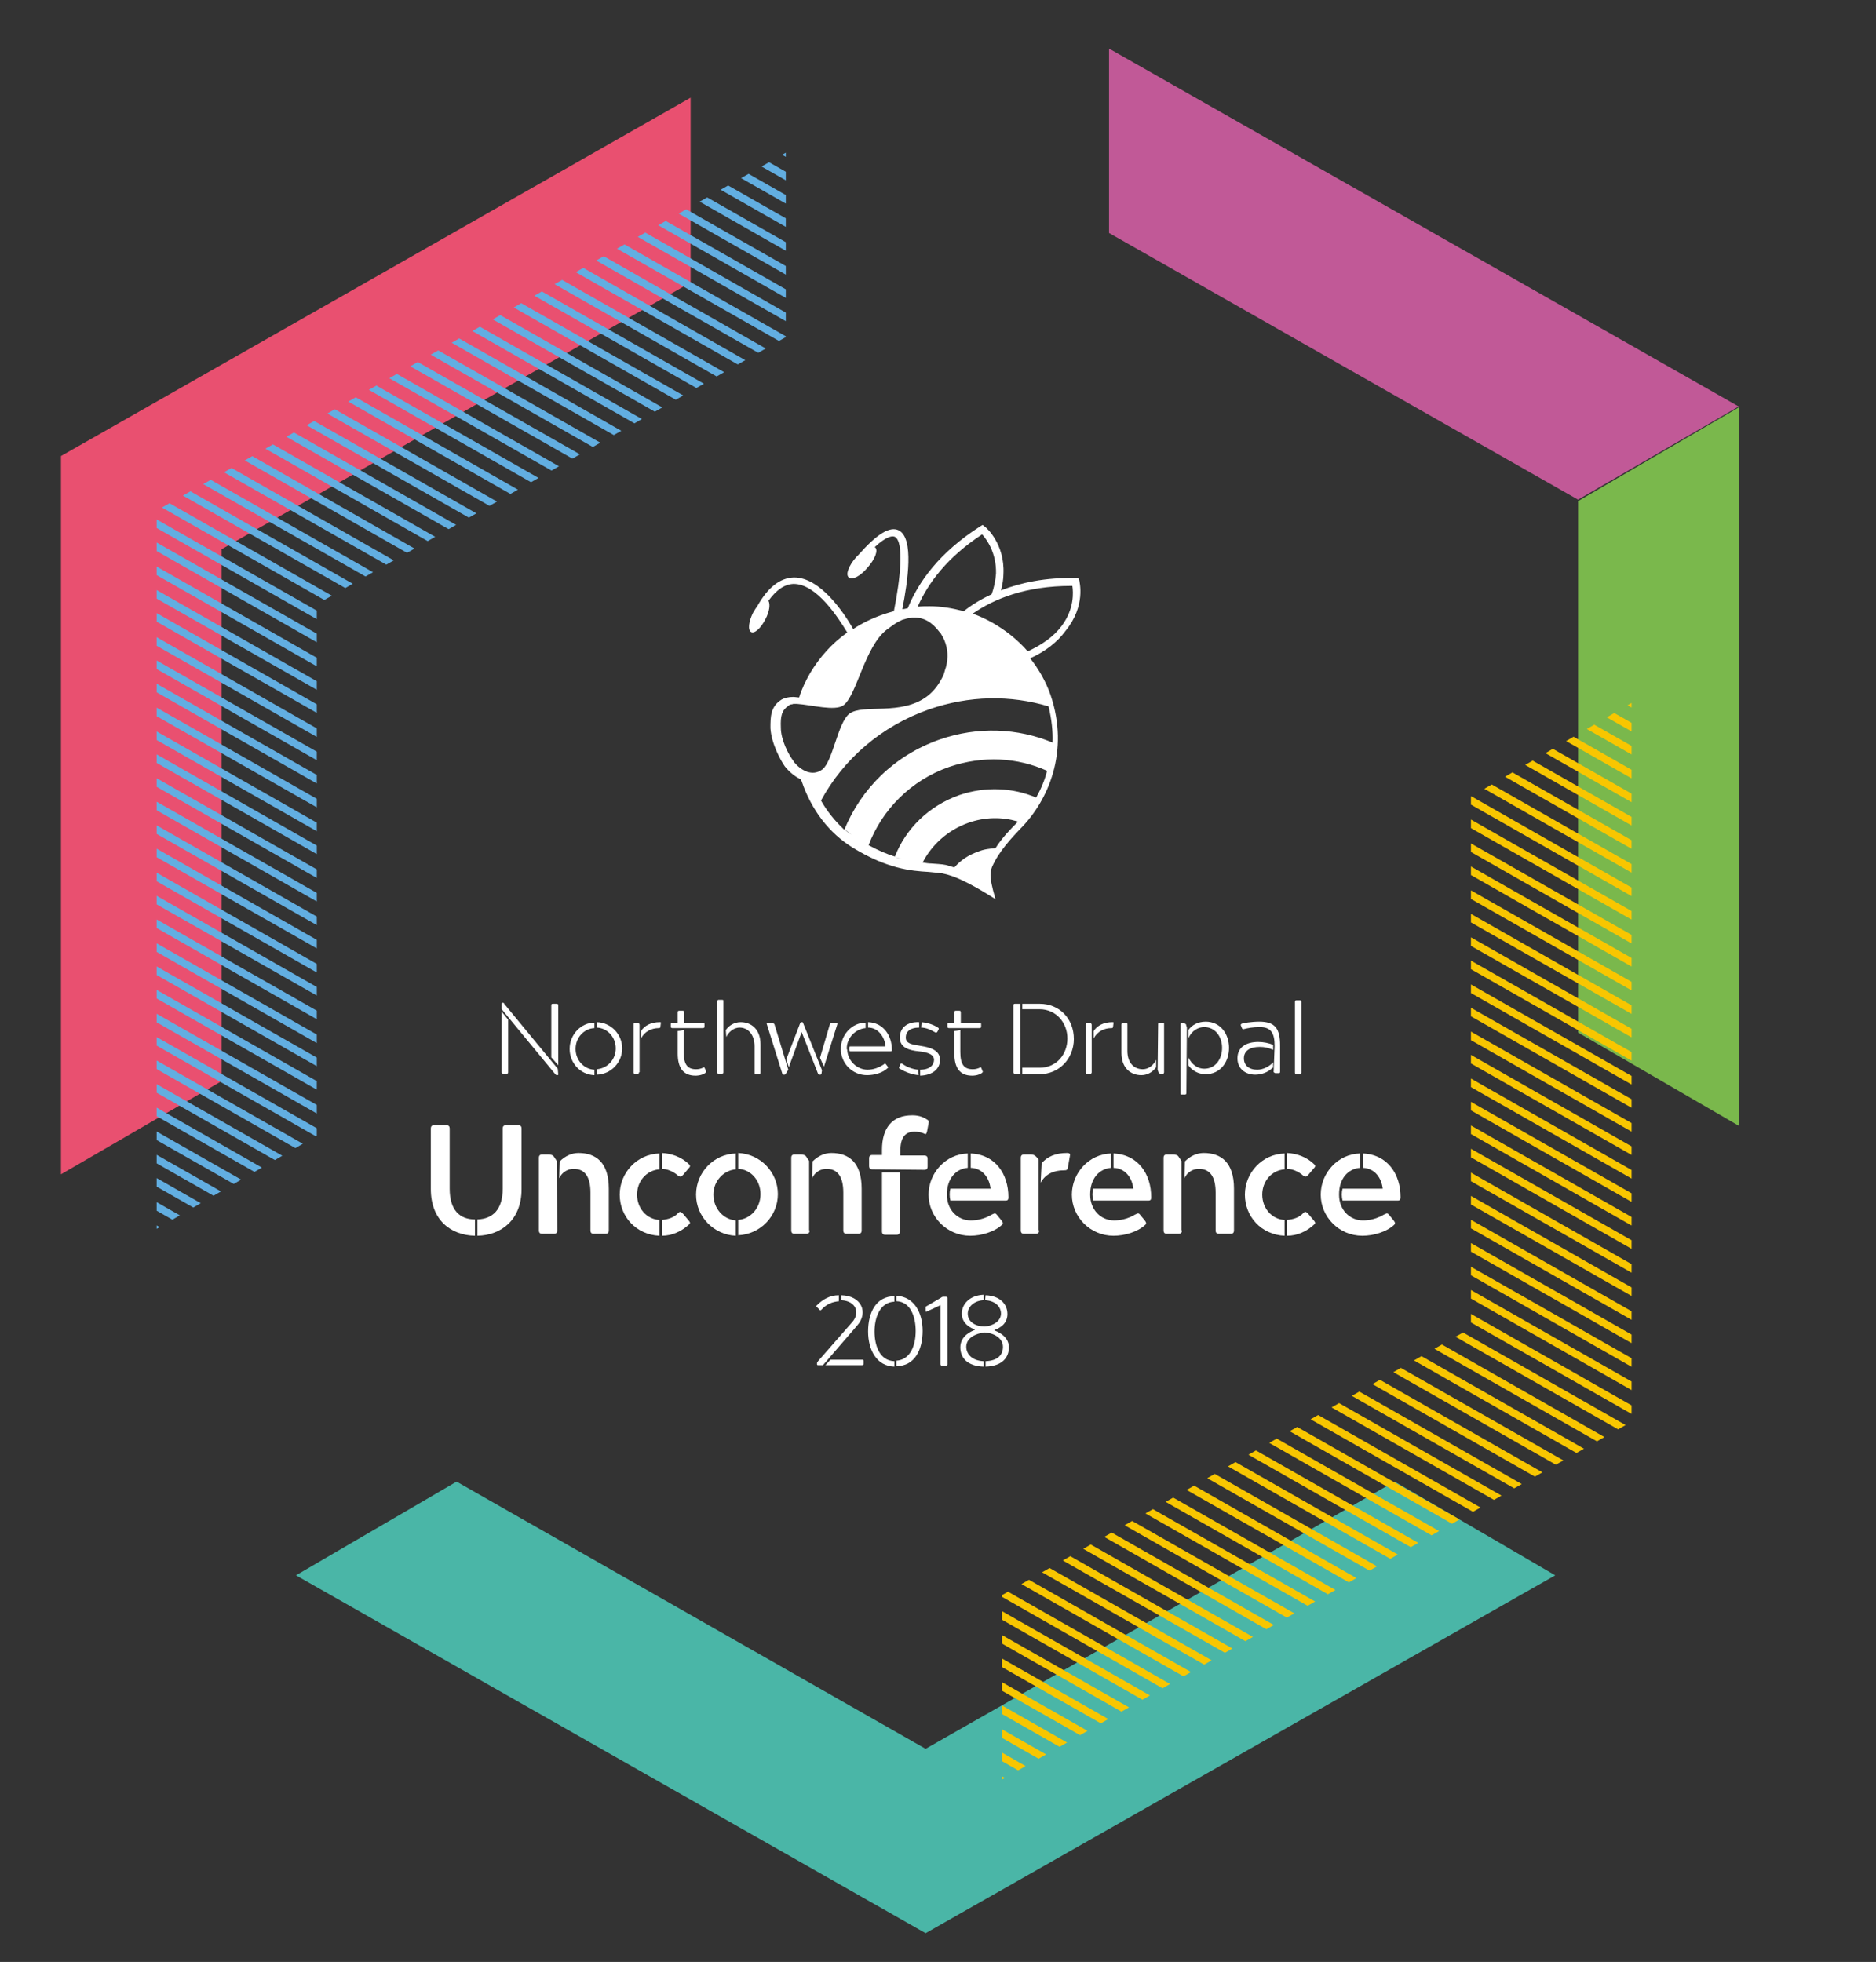 <?xml version="1.0" encoding="utf-8"?>
<!-- Generator: Adobe Illustrator 22.0.1, SVG Export Plug-In . SVG Version: 6.00 Build 0)  -->
<svg version="1.1" id="Layer_1" xmlns="http://www.w3.org/2000/svg" xmlns:xlink="http://www.w3.org/1999/xlink" x="0px" y="0px"
	 viewBox="0 0 378.4 395.8" style="enable-background:new 0 0 378.4 395.8;" xml:space="preserve">
<rect x="0" y="0" width="378.4" height="395.8" fill="#333333" stroke="none"/>
<style type="text/css">
	.st0{fill:#FFFFFF;}
	.st1{fill:#4AB6A7;}
	.st2{fill:#E95070;}
	.st3{fill:#7AB84C;}
	.st4{fill:#C15997;}
	.st5{clip-path:url(#SVGID_2_);}
	.st6{fill:#62AEE1;}
	.st7{clip-path:url(#SVGID_4_);}
	.st8{fill:#F8C600;}
</style>
<g>
	<g>
		<path class="st0" d="M217.7,117.1l-0.2-0.5H217c-6.1-0.1-11,0.9-15.1,2.5c0.3-1.1,0.5-2.3,0.5-3.3c0.3-6.1-3.5-9.4-3.7-9.5
			l-0.5-0.4l-0.5,0.3c-8.3,5.3-12.5,11.3-14.6,16.5c-0.4,0.1-0.8,0.2-1.1,0.2c1.1-5.6,2.4-14.3-0.7-15.9c-1.8-0.9-4.4,0.7-8.2,5
			c-0.2,0.2-0.2,0.2-0.4,0.4c-1.5,1.7-2.2,3.5-1.5,4.1c0.7,0.6,2.4-0.3,3.8-2c1.5-1.7,2.2-3.5,1.5-4.1c0,0,0,0-0.1,0
			c2.6-2.4,3.7-2.3,4.1-2.1c1.9,1,1.1,8.6-0.2,15c-0.7,0.2-1.4,0.4-2,0.6c-2.3,0.8-4.4,1.8-6.2,3c-2-3.5-6.7-10.4-11.9-10.4h-0.1
			c-2.8,0.1-5.2,2-7.3,5.7c-0.3,0.4-0.6,0.9-0.9,1.4c-0.9,1.8-1.1,3.5-0.4,3.9c0.7,0.4,2-0.8,2.9-2.6c0.8-1.5,1-3,0.6-3.7
			c1.6-2.2,3.2-3.3,5-3.4h0.1c4.6,0,8.9,6.7,10.8,9.8c-3.1,2.2-5.6,5-7.5,8.2c-0.9,1.6-1.7,3.2-2.2,4.9c-0.4,0-0.8-0.1-1.2-0.1
			c-1,0-1.7,0.2-2.3,0.5c-2.3,1.4-2.3,3.5-2.3,5.8c0.2,3.1,2,6.4,2.9,7.7c0.8,1,1.9,2,3.2,2.6c0.1,0.2,0.1,0.2,0.2,0.4
			c2,5.9,5.6,10.5,10.3,13.4c7,4.3,11.8,4.7,15.3,4.9c1.1,0.1,2,0.2,2.8,0.3c2.5,0.5,5.3,1.9,9.1,4.2l1.6,1l-0.5-1.8
			c-0.4-1.7-0.8-3.3-0.2-4.7c1.4-3.2,4-5.9,5.7-7.7c5.6-5.6,10-15.6,6.1-27c-0.9-2.6-2.3-5.1-4.1-7.4c3.1-1.4,5.5-3.3,7.1-5.5
			C219.1,122.2,217.7,117.3,217.7,117.1z M198.1,107.8c0.9,1,2.9,3.7,2.8,7.9c-0.1,1.4-0.4,2.9-0.9,4.2c-2.2,1-4.1,2.2-5.6,3.4
			c-2.3-0.6-4.6-1-6.9-1c-0.8,0-1.6,0-2.4,0.1C187.2,117.6,191.1,112.4,198.1,107.8z M163.8,157.4L163.8,157.4
			c0,0.1,0.1,0.2,0.1,0.2C163.9,157.5,163.8,157.5,163.8,157.4z M170.4,167.3c0.5,0.4,0.9,0.8,1.4,1.1
			C171.3,168.1,170.8,167.8,170.4,167.3z M174.3,170.1c0.3,0.2,0.6,0.4,0.9,0.5C174.9,170.5,174.6,170.2,174.3,170.1z M180.5,172.9
			c0.8,0.2,1.6,0.5,2.3,0.6C182,173.3,181.3,173.2,180.5,172.9z M205.2,165.9c-1.3,1.3-3,3-4.4,5.2l0,0c-1.1,0.1-2.3,0.2-3.5,0.7
			c-2,0.7-3.6,1.8-4.8,3.2c-0.6-0.2-1.1-0.3-1.7-0.5c-0.9-0.2-2-0.2-3-0.3c-0.5,0-1.1-0.1-1.7-0.2c1.8-3.5,5-6.5,9.2-8
			c3.4-1.2,6.8-1.2,9.9-0.3C205.3,165.8,205.2,165.9,205.2,165.9z M209,160.9c-4.7-2-10.2-2.3-15.5-0.5c-6.2,2.2-10.8,6.8-13,12.4
			c-1.6-0.5-3.3-1.2-5.3-2.3c2.7-7.1,8.5-13.1,16.3-15.8c6.8-2.3,13.7-1.9,19.7,0.8C210.7,157.5,209.9,159.3,209,160.9z
			 M212.3,149.8c-7-2.9-15-3.3-22.8-0.6c-9.1,3.2-15.8,9.9-19.2,18.2c-1.8-1.7-3.4-3.6-4.7-5.9c4.5-8.3,12.1-15,21.8-18.4
			c8.1-2.8,16.4-2.9,24.1-0.6C212.1,145,212.4,147.5,212.3,149.8z M187.1,140.4c-5.3,4.1-13.1,1.5-15.8,3.6
			c-2.3,1.8-3.3,9.5-5.4,11.2c-2.1,1.6-4.4,0.1-5.6-1.3l0,0c-0.1-0.1-0.2-0.2-0.2-0.3c-1.1-1.4-2.6-4.4-2.6-6.8
			c-0.1-2.4,0.2-3.5,1.5-4.4c0.1-0.1,0.2-0.1,0.2-0.2h0.1c0.1,0,0.2-0.1,0.2-0.1c0,0,0,0,0.1,0c0.1,0,0.2,0,0.4-0.1h0.1
			c0.1,0,0.2,0,0.3,0c0,0,0,0,0.1,0l0,0c0.1,0,0.2,0,0.3,0l0,0c2.9,0.2,7.6,1.5,9.3,0.3c2.7-1.9,4.3-11.9,8.8-15.3
			c0.4-0.3,0.7-0.5,1.1-0.8l0,0c0.7-0.5,1.2-0.8,1.7-1l0,0c0.3-0.2,0.5-0.2,0.8-0.3l0,0c0.5-0.2,1.1-0.2,1.5-0.3l0,0
			c0.1,0,0.2,0,0.2,0l0,0l0,0c2.1-0.1,3.8,0.9,5.3,2.9c0.1,0.1,0.1,0.1,0.2,0.2l0,0c0.3,0.5,0.6,1,0.8,1.5l0,0
			c0.7,1.7,0.8,3.5,0.3,5.4l0,0c-0.2,0.5-0.3,1.1-0.5,1.6l0,0C189.5,137.9,188.5,139.3,187.1,140.4z M214.2,126.2
			c-1.7,2.3-4.1,3.9-6.9,5.2c-2-2.3-4.4-4.2-7-5.7c-1.4-0.8-2.7-1.4-4.1-1.9c4.3-3,10.7-5.6,19.9-5.6c0.1,0,0.1,0,0.2,0
			C216.5,119.5,216.7,122.8,214.2,126.2z"/>
		<g>
			<path class="st0" d="M95.8,249.3c-4.9-0.1-8.9-3.2-8.9-9.4v-12.2c0-0.5,0.2-0.7,0.7-0.7h2.4c0.5,0,0.7,0.2,0.7,0.7v12.1
				c0,4.4,2.1,6.2,5.1,6.2L95.8,249.3L95.8,249.3z"/>
			<path class="st0" d="M96.3,246c3.1-0.1,5.1-2,5.1-6.2v-12.1c0-0.5,0.2-0.7,0.7-0.7h2.4c0.5,0,0.7,0.2,0.7,0.7v12.2
				c0,6.2-4.1,9.3-8.9,9.4L96.3,246L96.3,246z"/>
			<path class="st0" d="M112.4,248.2c0,0.5-0.2,0.7-0.7,0.7h-2.3c-0.5,0-0.7-0.2-0.7-0.7v-14.6c0-0.5,0.2-0.7,0.7-0.7h1.1
				c0.6,0,1,0.1,1.2,0.4l0.6,0.9L112.4,248.2L112.4,248.2z"/>
			<path class="st0" d="M112.9,234.3c1.1-1.1,2.4-1.7,3.8-1.7c3.5,0,6.1,1.9,6.1,7.2v8.4c0,0.5-0.2,0.7-0.7,0.7h-2.3
				c-0.5,0-0.7-0.2-0.7-0.7v-7.6c0-3.3-1.2-4.8-3.4-4.8c-1.1,0-2.3,0.6-2.9,1.9L112.9,234.3L112.9,234.3z"/>
			<path class="st0" d="M133,235.9c-2.6,0.2-4.5,2.4-4.5,5.1c0,2.8,2,5,4.5,5.1v3.2c-4.7-0.2-8-3.9-8-8.3c0-4.4,3.5-8.2,8-8.3V235.9
				z"/>
			<path class="st0" d="M133.5,232.6c2.1,0.1,4.1,0.9,5.5,2.3c0.3,0.3,0.2,0.5-0.1,0.8l-1.1,1.3c-0.4,0.4-0.5,0.5-1,0.2
				c-1-0.9-2.3-1.4-3.3-1.4V232.6z"/>
			<path class="st0" d="M133.5,246.1c1.3-0.1,2.5-0.5,3.3-1.4c0.4-0.4,0.6-0.2,1,0.2l1.1,1.3c0.3,0.4,0.4,0.5,0.1,0.8
				c-1.5,1.4-3.4,2.3-5.5,2.3V246.1z"/>
			<path class="st0" d="M148.4,249.3c-4.4-0.2-8-3.8-8-8.3c0-4.5,3.6-8.2,8-8.3v3.2c-2.4,0.2-4.5,2.3-4.5,5.1c0,2.8,2,5,4.5,5.2
				V249.3z"/>
			<path class="st0" d="M148.9,246.1c2.5-0.2,4.5-2.4,4.5-5.2c0-2.8-2-5-4.5-5.1v-3.2c4.5,0.2,8,3.9,8,8.3c0,4.4-3.5,8.1-8,8.3
				V246.1z"/>
			<path class="st0" d="M163.3,248.2c0,0.5-0.2,0.7-0.7,0.7h-2.3c-0.5,0-0.7-0.2-0.7-0.7v-14.6c0-0.5,0.2-0.7,0.7-0.7h1.1
				c0.6,0,1,0.1,1.2,0.4l0.6,0.9V248.2L163.3,248.2z"/>
			<path class="st0" d="M163.9,234.3c1.1-1.1,2.4-1.7,3.8-1.7c3.5,0,6.1,1.9,6.1,7.2v8.4c0,0.5-0.2,0.7-0.7,0.7h-2.3
				c-0.5,0-0.7-0.2-0.7-0.7v-7.6c0-3.3-1.2-4.8-3.4-4.8c-1.1,0-2.3,0.6-2.9,1.9L163.9,234.3L163.9,234.3z"/>
			<path class="st0" d="M176,235.9c-0.5,0-0.7-0.2-0.7-0.7v-1.5c0-0.5,0.2-0.7,0.7-0.7h1.9v-1c0-4.4,2-7,6.1-7c0.4,0,1.7,0,2.9,0.8
				c0.4,0.2,0.5,0.4,0.4,0.8l-0.3,1.6c-0.2,0.7-0.2,0.7-0.8,0.4c-0.6-0.2-1.1-0.3-1.7-0.3c-1.9,0-2.9,1.1-2.9,4v0.8h4.8
				c0.5,0,0.7,0.2,0.7,0.7v1.5c0,0.5-0.2,0.7-0.7,0.7L176,235.9L176,235.9z"/>
			<path class="st0" d="M181.5,236.5v11.9c0,0.5-0.2,0.7-0.7,0.7h-2.2c-0.5,0-0.7-0.2-0.7-0.7v-11.9H181.5z"/>
			<path class="st0" d="M191,241.1c0,2.9,2.1,5.1,4.8,5.1c1.1,0,2.6-0.2,4.3-1.2c0.5-0.2,0.6-0.4,1,0.1l0.9,1.1
				c0.3,0.4,0.4,0.6,0.1,0.9c-1.5,1.4-4.1,2.2-6.4,2.2c-4.7,0-8.4-3.8-8.4-8.3c0-4.4,3.5-8.2,7.9-8.3v2.9c-2.5,0.2-4.2,2.3-4.2,5.3
				L191,241.1L191,241.1z"/>
			<path class="st0" d="M191.7,239.8h8.1c-0.2-1.9-1.4-4.1-4-4.2v-2.9c5,0.2,7.6,4.2,7.6,8.8c0,0.5-0.1,0.7-0.6,0.7h-11.1
				C191.5,241.4,191.5,240.5,191.7,239.8z"/>
			<path class="st0" d="M209.6,248.2c0,0.5-0.2,0.7-0.7,0.7h-2.3c-0.5,0-0.7-0.2-0.7-0.7v-14.6c0-0.5,0.2-0.7,0.7-0.7h1.1
				c1,0,1.1,0.2,1.8,1V248.2z"/>
			<path class="st0" d="M210.1,234.7c1.1-1.4,2.9-2.1,5.1-2.1c0.6,0,0.7,0.2,0.6,0.6l-0.4,2.3c-0.1,0.5-0.2,0.6-0.8,0.6
				c-2,0-3.7,0.7-4.7,2.5L210.1,234.7L210.1,234.7z"/>
			<path class="st0" d="M219.9,241.1c0,2.9,2.1,5.1,4.8,5.1c1.1,0,2.6-0.2,4.3-1.2c0.5-0.2,0.6-0.4,1,0.1l0.9,1.1
				c0.3,0.4,0.4,0.6,0.1,0.9c-1.5,1.4-4.1,2.2-6.4,2.2c-4.7,0-8.4-3.8-8.4-8.3c0-4.4,3.5-8.2,7.9-8.3v2.9c-2.5,0.2-4.2,2.3-4.2,5.3
				L219.9,241.1L219.9,241.1z"/>
			<path class="st0" d="M220.5,239.8h8.1c-0.2-1.9-1.4-4.1-4-4.2v-2.9c5,0.2,7.6,4.2,7.6,8.8c0,0.5-0.1,0.7-0.6,0.7h-11.1
				C220.3,241.4,220.3,240.5,220.5,239.8z"/>
			<path class="st0" d="M238.4,248.2c0,0.5-0.2,0.7-0.7,0.7h-2.3c-0.5,0-0.7-0.2-0.7-0.7v-14.6c0-0.5,0.2-0.7,0.7-0.7h1.1
				c0.6,0,1,0.1,1.2,0.4l0.6,0.9V248.2z"/>
			<path class="st0" d="M239,234.3c1.1-1.1,2.4-1.7,3.8-1.7c3.5,0,6.1,1.9,6.1,7.2v8.4c0,0.5-0.2,0.7-0.7,0.7h-2.3
				c-0.5,0-0.7-0.2-0.7-0.7v-7.6c0-3.3-1.2-4.8-3.4-4.8c-1.1,0-2.3,0.6-2.9,1.9L239,234.3L239,234.3z"/>
			<path class="st0" d="M259.1,235.9c-2.6,0.2-4.5,2.4-4.5,5.1c0,2.8,2,5,4.5,5.1v3.2c-4.7-0.2-8-3.9-8-8.3c0-4.4,3.5-8.2,8-8.3
				V235.9z"/>
			<path class="st0" d="M259.6,232.6c2.1,0.1,4.1,0.9,5.5,2.3c0.3,0.3,0.2,0.5-0.1,0.8l-1.1,1.3c-0.4,0.4-0.5,0.5-1,0.2
				c-1-0.9-2.3-1.4-3.3-1.4V232.6z"/>
			<path class="st0" d="M259.6,246.1c1.3-0.1,2.5-0.5,3.3-1.4c0.4-0.4,0.6-0.2,1,0.2l1.1,1.3c0.3,0.4,0.4,0.5,0.1,0.8
				c-1.5,1.4-3.4,2.3-5.5,2.3V246.1z"/>
			<path class="st0" d="M270.1,241.1c0,2.9,2.1,5.1,4.8,5.1c1.1,0,2.6-0.2,4.3-1.2c0.5-0.2,0.6-0.4,1,0.1l0.9,1.1
				c0.3,0.4,0.4,0.6,0.1,0.9c-1.5,1.4-4.1,2.2-6.4,2.2c-4.7,0-8.4-3.8-8.4-8.3c0-4.4,3.5-8.2,7.9-8.3v2.9c-2.5,0.2-4.2,2.3-4.2,5.3
				L270.1,241.1L270.1,241.1z"/>
			<path class="st0" d="M270.8,239.8h8.1c-0.2-1.9-1.4-4.1-4-4.2v-2.9c5,0.2,7.6,4.2,7.6,8.8c0,0.5-0.1,0.7-0.6,0.7h-11.1
				C270.6,241.4,270.6,240.5,270.8,239.8z"/>
			<path class="st0" d="M169.3,262.5c-1.4,0.1-2.6,0.6-3.6,1.7c-0.2,0.2-0.3,0.2-0.4,0l-0.5-0.5c-0.2-0.2-0.2-0.2,0-0.4
				c1.2-1.2,2.6-2,4.4-2V262.5z"/>
			<path class="st0" d="M169.7,261.3c4.1,0.1,5.5,3.5,3.2,6.1l-6.9,8h-1c-0.2,0-0.2-0.1-0.2-0.2v-0.2c0-0.2,0.1-0.2,0.2-0.4l7-8
				c1.4-1.7,0.8-4.1-2.3-4.3V261.3z"/>
			<path class="st0" d="M167.5,274.3h6.4c0.2,0,0.3,0.1,0.3,0.2v0.6c0,0.2-0.1,0.3-0.3,0.3h-7.4L167.5,274.3z"/>
			<path class="st0" d="M180.4,275.7c-3.6-0.1-5.3-3.4-5.3-7.1c0-3.8,1.6-7.1,5.3-7.1v1.1c-2.9,0.1-4,3.2-4,6s1,5.9,4,6V275.7z"/>
			<path class="st0" d="M180.8,274.5c2.9-0.2,3.9-3.2,3.9-6s-1-5.9-3.9-6v-1.1c3.6,0.2,5.3,3.4,5.3,7.1c0,3.8-1.6,7.1-5.3,7.1V274.5
				z"/>
			<path class="st0" d="M189.8,261.8c0.2-0.2,0.4-0.2,0.5-0.2h0.5c0.2,0,0.3,0.1,0.3,0.3v13.3c0,0.2-0.1,0.3-0.3,0.3h-0.8
				c-0.2,0-0.3-0.1-0.3-0.3v-11.9l-2.8,1.3c-0.2,0.1-0.2,0-0.2-0.2v-0.6c0-0.2,0-0.2,0.2-0.3L189.8,261.8z"/>
			<path class="st0" d="M198.8,261.3c2.8,0.1,4.4,1.7,4.4,3.8c0,2.3-2.1,3-2.6,3.2v0.1c0.5,0.2,2.9,1.1,2.9,3.4
				c0,2.1-1.4,3.8-4.7,3.9v-1.1c2.6-0.1,3.5-1.4,3.5-2.9c0-1.8-1.9-2.8-3.7-2.9c-1.8,0.2-3.7,1.1-3.7,2.9c0,1.4,1.1,2.8,3.5,2.9v1.1
				c-3.3-0.1-4.7-1.8-4.7-3.9c0-2.4,2.4-3.3,2.9-3.5v-0.1c-0.5-0.2-2.6-1-2.6-3.2c0-2,1.7-3.7,4.4-3.8v1.1c-1.9,0.1-3.2,1.3-3.2,2.7
				c0,1.7,1.6,2.6,3.4,2.6c1.7-0.1,3.3-1.1,3.3-2.6c0-1.5-1.3-2.6-3.2-2.7L198.8,261.3L198.8,261.3z"/>
			<path class="st0" d="M112.6,216.7c0,0.2-0.1,0.2-0.2,0.2h-0.1c-0.1,0-0.2-0.1-0.3-0.2l-10.8-13.1v-1.1c0-0.2,0.1-0.2,0.2-0.2h0.1
				c0.1,0,0.2,0.1,0.2,0.2l10.8,13.1L112.6,216.7L112.6,216.7z"/>
			<path class="st0" d="M102.5,205.7v10.6c0,0.2-0.1,0.3-0.2,0.3h-0.8c-0.2,0-0.3-0.1-0.3-0.3v-12.2L102.5,205.7z"/>
			<path class="st0" d="M111.2,213.3v-10.5c0-0.2,0.1-0.3,0.3-0.3h0.8c0.2,0,0.3,0.1,0.3,0.3v12.1L111.2,213.3z"/>
			<path class="st0" d="M119.9,216.9c-2.9-0.1-5-2.5-5-5.3c0-2.9,2.3-5.3,5-5.3v1.1c-2.1,0.1-3.8,1.9-3.8,4.2c0,2.3,1.7,4.1,3.8,4.2
				V216.9z"/>
			<path class="st0" d="M120.4,215.7c2.2-0.2,3.8-2,3.8-4.2c0-2.3-1.7-4.1-3.8-4.2v-1.1c2.9,0.1,5.1,2.5,5.1,5.3
				c0,2.8-2.2,5.2-5.1,5.3V215.7z"/>
			<path class="st0" d="M128.9,216.3c0,0.2-0.1,0.3-0.2,0.3H128c-0.2,0-0.2-0.1-0.2-0.3v-9.7c0-0.2,0.1-0.3,0.2-0.3h0.5
				c0.3,0,0.4,0.1,0.5,0.4V216.3z"/>
			<path class="st0" d="M129.3,208c0.7-1.1,2-1.8,3.8-1.8c0.2,0,0.3,0.1,0.2,0.2l-0.1,0.8c-0.1,0.2-0.1,0.2-0.3,0.2
				c-1.5,0-2.9,0.7-3.6,2.1L129.3,208L129.3,208z"/>
			<path class="st0" d="M135.6,207.4c-0.2,0-0.3-0.1-0.3-0.3v-0.5c0-0.2,0.1-0.3,0.3-0.3h1.1v-2.1c0-0.2,0.1-0.3,0.3-0.3h0.7
				c0.2,0,0.3,0.1,0.3,0.3v2.1h3.8c0.2,0,0.3,0.1,0.3,0.3v0.5c0,0.2-0.1,0.3-0.3,0.3H135.6z"/>
			<path class="st0" d="M137.9,207.8v4.4c0,2.6,0.8,3.5,2.5,3.5c0.6,0,0.9-0.1,1.4-0.3c0.2-0.2,0.3-0.1,0.4,0.2l0.2,0.5
				c0.1,0.2,0,0.2-0.2,0.4c-0.8,0.5-1.7,0.5-1.9,0.5c-2.6,0-3.6-1.7-3.6-4.5v-4.5L137.9,207.8L137.9,207.8z"/>
			<path class="st0" d="M145.9,216.3c0,0.2-0.1,0.3-0.2,0.3h-0.8c-0.2,0-0.2-0.1-0.2-0.3v-14.3c0-0.2,0.1-0.3,0.2-0.3h0.8
				c0.2,0,0.2,0.1,0.2,0.3V216.3z"/>
			<path class="st0" d="M146.4,207.8c0.6-0.9,1.7-1.6,3-1.6c2.1,0,4,1.4,4,4.5v5.7c0,0.2-0.1,0.3-0.2,0.3h-0.8
				c-0.2,0-0.2-0.1-0.2-0.3v-5.3c0-2.5-1.4-3.8-3-3.8c-1.3,0-2.3,1-2.7,1.9L146.4,207.8L146.4,207.8z"/>
			<path class="st0" d="M158.5,216.6c-0.1,0.2-0.2,0.2-0.3,0.2H158c-0.1,0-0.2-0.1-0.2-0.2l-3.1-9.9c-0.1-0.2-0.1-0.3,0.2-0.3h0.9
				c0.2,0,0.3,0.1,0.4,0.2l2.8,9.2L158.5,216.6z"/>
			<path class="st0" d="M165.7,216.6c-0.1,0.2-0.2,0.2-0.2,0.2h-0.2c-0.2,0-0.2-0.1-0.3-0.2l-3.3-8.4l-2.6,7.1l-0.5-1.6l2.8-7.3
				c0.1-0.2,0.2-0.2,0.2-0.2h0.2c0.2,0,0.2,0.2,0.2,0.2l3.8,9.5L165.7,216.6z"/>
			<path class="st0" d="M165.4,213.4l2-6.8c0.1-0.2,0.2-0.3,0.4-0.3h0.9c0.2,0,0.2,0.1,0.2,0.3l-2.7,8.6L165.4,213.4z"/>
			<path class="st0" d="M170.9,211.7c0,2.2,1.9,4.1,4.1,4.1c1.1,0,2.3-0.4,3.3-1.1c0.2-0.2,0.2-0.2,0.4,0l0.3,0.4
				c0.2,0.2,0.2,0.3,0,0.4c-0.9,0.9-2.6,1.4-4.1,1.4c-3,0-5.3-2.4-5.3-5.3c0-2.8,2.2-5.3,5-5.3v1.1c-2.1,0.2-3.8,2-3.8,4.1V211.7z"
				/>
			<path class="st0" d="M171.4,211.1h7.2c-0.1-1.8-1.4-3.8-3.5-3.8v-1.1c3,0.1,4.8,2.6,4.8,5.6c0,0.2-0.1,0.3-0.2,0.3h-8.3
				C171.3,211.8,171.3,211.3,171.4,211.1z"/>
			<path class="st0" d="M185.3,216.9c-1.1-0.1-2.5-0.5-3.8-1.3c-0.2-0.1-0.2-0.2-0.1-0.4l0.2-0.5c0.1-0.2,0.2-0.2,0.4-0.1
				c0.8,0.6,2,1.1,3.2,1.2L185.3,216.9L185.3,216.9z"/>
			<path class="st0" d="M185.6,215.8c2,0,2.8-1,2.8-2c0-1-1.1-1.5-3-1.7c-2-0.2-3.9-0.7-3.9-2.8c0-1.9,1.4-3.2,3.9-3.1v1.1
				c-1.8,0-2.7,0.8-2.7,2c0,1.2,1.1,1.4,3,1.7c2,0.3,3.9,0.9,3.9,2.8c0,1.8-1.4,3.1-4,3.2L185.6,215.8L185.6,215.8z"/>
			<path class="st0" d="M185.9,206.2c1,0.1,2.2,0.4,3.3,1.1c0.2,0.2,0.2,0.2,0.1,0.4l-0.2,0.4c-0.1,0.2-0.2,0.2-0.4,0.2
				c-1-0.6-2-1-2.9-1L185.9,206.2L185.9,206.2z"/>
			<path class="st0" d="M191.4,207.4c-0.2,0-0.3-0.1-0.3-0.3v-0.5c0-0.2,0.1-0.3,0.3-0.3h1.1v-2.1c0-0.2,0.1-0.3,0.3-0.3h0.7
				c0.2,0,0.3,0.1,0.3,0.3v2.1h3.8c0.2,0,0.3,0.1,0.3,0.3v0.5c0,0.2-0.1,0.3-0.3,0.3H191.4z"/>
			<path class="st0" d="M193.7,207.8v4.4c0,2.6,0.8,3.5,2.5,3.5c0.6,0,0.9-0.1,1.4-0.3c0.2-0.2,0.3-0.1,0.4,0.2l0.2,0.5
				c0.1,0.2,0,0.2-0.2,0.4c-0.8,0.5-1.7,0.5-1.9,0.5c-2.6,0-3.6-1.7-3.6-4.5v-4.5L193.7,207.8L193.7,207.8z"/>
			<path class="st0" d="M205.8,216.6h-1.1c-0.2,0-0.3-0.1-0.3-0.3v-13.5c0-0.2,0.1-0.3,0.3-0.3h1.1V216.6z"/>
			<path class="st0" d="M206.2,215.4h3.5c3.4,0,5.6-2.7,5.6-5.9c0-3.2-2.3-5.9-5.6-5.9h-3.5v-1.1h3.5c4,0,6.9,3,6.9,7.1
				c0,4-3,7.1-6.9,7.1h-3.5V215.4z"/>
			<path class="st0" d="M220.2,216.3c0,0.2-0.1,0.3-0.2,0.3h-0.8c-0.2,0-0.2-0.1-0.2-0.3v-9.7c0-0.2,0.1-0.3,0.2-0.3h0.5
				c0.3,0,0.4,0.1,0.5,0.4L220.2,216.3L220.2,216.3z"/>
			<path class="st0" d="M220.6,208c0.7-1.1,2-1.8,3.8-1.8c0.2,0,0.3,0.1,0.2,0.2l-0.1,0.8c-0.1,0.2-0.1,0.2-0.3,0.2
				c-1.5,0-2.9,0.7-3.6,2.1L220.6,208L220.6,208z"/>
			<path class="st0" d="M233.2,215.3c-0.8,1.1-1.9,1.6-3,1.6c-2.1,0-4-1.4-4-4.5v-5.7c0-0.2,0.1-0.3,0.2-0.3h0.8
				c0.2,0,0.2,0.1,0.2,0.3v5.3c0,2.5,1.4,3.7,3.1,3.7c1.1,0,2.1-0.7,2.7-1.9V215.3z"/>
			<path class="st0" d="M233.6,206.6c0-0.2,0.1-0.3,0.2-0.3h0.8c0.2,0,0.2,0.1,0.2,0.3v9.7c0,0.2-0.1,0.3-0.2,0.3h-0.5
				c-0.2,0-0.4-0.1-0.4-0.2l-0.2-0.6L233.6,206.6L233.6,206.6z"/>
			<path class="st0" d="M239.3,220.5c0,0.2-0.1,0.3-0.2,0.3h-0.8c-0.2,0-0.2-0.1-0.2-0.3v-13.8c0-0.2,0.1-0.3,0.2-0.3h0.4
				c0.2,0,0.3,0.1,0.5,0.2l0.2,0.7L239.3,220.5L239.3,220.5z"/>
			<path class="st0" d="M239.7,207.8c0.7-1,1.9-1.7,3.5-1.7c2.9,0,4.7,2.4,4.7,5.3c0,2.9-1.8,5.3-4.7,5.3c-1.6,0-2.8-0.8-3.5-1.8
				v-1.6c0.7,1.5,1.9,2.3,3.2,2.3c2.3,0,3.6-2,3.6-4.2c0-2.3-1.4-4.2-3.6-4.2c-1.1,0-2.5,0.6-3.2,2.3V207.8z"/>
			<path class="st0" d="M256.7,215.4c-1,1-2.4,1.4-3.5,1.4c-2,0-3.6-1.2-3.6-3.3c0-2.2,1.7-3.3,4.2-3.3c1,0,2.1,0.2,3,0.6v1
				c-0.9-0.4-1.7-0.6-2.7-0.6c-2,0-3.2,0.8-3.2,2.3c0,1.4,1,2.3,2.7,2.3c1.2,0,2.5-0.7,3.2-1.5v1.1H256.7z"/>
			<path class="st0" d="M257.1,211c0-2.7-0.8-3.8-3-3.8c-1.4,0-2.4,0.2-3.2,0.4c-0.2,0.1-0.3,0-0.4-0.2l-0.2-0.5
				c-0.1-0.2,0-0.3,0.2-0.4c0.2-0.1,1.9-0.4,3.5-0.4c3.2,0,4.2,1.4,4.2,4.8v5.3c0,0.2-0.1,0.3-0.2,0.3h-0.7c-0.2,0-0.2-0.1-0.4-0.2
				L257.1,211L257.1,211z"/>
			<path class="st0" d="M261.2,202.1c0-0.2,0.1-0.3,0.3-0.3h0.7c0.2,0,0.3,0.1,0.3,0.3v14.3c0,0.2-0.1,0.3-0.3,0.3h-0.7
				c-0.2,0-0.3-0.1-0.3-0.3V202.1z"/>
		</g>
	</g>
	<polygon class="st1" points="281.3,298.9 186.7,352.8 92.1,298.9 59.7,317.8 186.7,390 313.7,317.8 	"/>
	<polygon class="st2" points="12.3,92 12.3,236.9 44.7,218.1 44.7,110.8 139.3,57 139.3,19.7 	"/>
	<polygon class="st3" points="318.3,101.1 318.3,208.3 350.7,227.1 350.7,82.2 	"/>
	<polygon class="st4" points="318.3,100.8 350.7,82 223.7,9.8 223.7,47 	"/>
	<g>
		<g>
			<defs>
				<polygon id="SVGID_1_" points="31.6,103 31.6,247.9 63.9,229.1 63.9,121.9 158.5,68 158.5,30.8 				"/>
			</defs>
			<clipPath id="SVGID_2_">
				<use xlink:href="#SVGID_1_"  style="overflow:visible;"/>
			</clipPath>
			<g class="st5">
				
					<rect x="211.2" y="-96.8" transform="matrix(0.495 -0.869 0.869 0.495 53.905 215.145)" class="st6" width="1.5" height="316.1"/>
				
					<rect x="208.8" y="-93.1" transform="matrix(0.495 -0.869 0.869 0.495 49.805 214.78)" class="st6" width="1.5" height="315.4"/>
				
					<rect x="206.5" y="-89.3" transform="matrix(0.495 -0.869 0.869 0.495 45.629 214.453)" class="st6" width="1.5" height="314.5"/>
				
					<rect x="204.1" y="-85.5" transform="matrix(0.495 -0.869 0.869 0.495 41.529 214.051)" class="st6" width="1.5" height="313.7"/>
				
					<rect x="201.7" y="-81.7" transform="matrix(0.495 -0.869 0.869 0.495 37.354 213.724)" class="st6" width="1.5" height="312.9"/>
				
					<rect x="199.3" y="-77.9" transform="matrix(0.495 -0.869 0.869 0.495 33.178 213.397)" class="st6" width="1.5" height="312.1"/>
				
					<rect x="196.9" y="-74.1" transform="matrix(0.495 -0.869 0.869 0.495 29.078 212.995)" class="st6" width="1.5" height="311.2"/>
				
					<rect x="194.6" y="-70.3" transform="matrix(0.495 -0.869 0.869 0.495 24.903 212.668)" class="st6" width="1.5" height="310.4"/>
				
					<rect x="192.2" y="-66.5" transform="matrix(0.495 -0.869 0.869 0.495 20.727 212.304)" class="st6" width="1.5" height="309.7"/>
				
					<rect x="189.8" y="-62.7" transform="matrix(0.495 -0.869 0.869 0.495 16.627 211.976)" class="st6" width="1.5" height="308.8"/>
				
					<rect x="187.5" y="-58.9" transform="matrix(0.495 -0.869 0.869 0.495 12.452 211.65)" class="st6" width="1.5" height="308"/>
				
					<rect x="185" y="-55.1" transform="matrix(0.495 -0.869 0.869 0.495 8.276 211.247)" class="st6" width="1.5" height="307.2"/>
				
					<rect x="182.7" y="-51.3" transform="matrix(0.495 -0.869 0.869 0.495 4.176 210.92)" class="st6" width="1.5" height="306.4"/>
				
					<rect x="180.3" y="-47.5" transform="matrix(0.495 -0.869 0.869 0.495 2.665654e-04 210.518)" class="st6" width="1.5" height="305.5"/>
				
					<rect x="177.9" y="-43.7" transform="matrix(0.495 -0.869 0.869 0.495 -4.175 210.192)" class="st6" width="1.5" height="304.7"/>
				
					<rect x="175.6" y="-39.9" transform="matrix(0.495 -0.869 0.869 0.495 -8.274 209.902)" class="st6" width="1.5" height="304"/>
				
					<rect x="173.2" y="-36.1" transform="matrix(0.495 -0.869 0.869 0.495 -12.451 209.5)" class="st6" width="1.5" height="303.1"/>
				
					<rect x="170.8" y="-32.3" transform="matrix(0.495 -0.869 0.869 0.495 -16.626 209.173)" class="st6" width="1.5" height="302.3"/>
				
					<rect x="168.4" y="-28.5" transform="matrix(0.495 -0.869 0.869 0.495 -20.726 208.77)" class="st6" width="1.5" height="301.5"/>
				
					<rect x="166" y="-24.7" transform="matrix(0.495 -0.869 0.869 0.495 -24.901 208.444)" class="st6" width="1.5" height="300.7"/>
				
					<rect x="163.7" y="-20.9" transform="matrix(0.495 -0.869 0.869 0.495 -29.077 208.117)" class="st6" width="1.5" height="299.8"/>
				
					<rect x="161.3" y="-17.1" transform="matrix(0.495 -0.869 0.869 0.495 -33.177 207.752)" class="st6" width="1.5" height="299.1"/>
				
					<rect x="158.9" y="-13.3" transform="matrix(0.495 -0.869 0.869 0.495 -37.352 207.425)" class="st6" width="1.5" height="298.3"/>
				
					<rect x="156.5" y="-9.5" transform="matrix(0.495 -0.869 0.869 0.495 -41.528 207.024)" class="st6" width="1.5" height="297.4"/>
				
					<rect x="154.2" y="-5.7" transform="matrix(0.495 -0.869 0.869 0.495 -45.628 206.696)" class="st6" width="1.5" height="296.6"/>
				
					<rect x="151.8" y="-1.9" transform="matrix(0.495 -0.869 0.869 0.495 -49.803 206.37)" class="st6" width="1.5" height="295.8"/>
				
					<rect x="149.4" y="1.9" transform="matrix(0.495 -0.869 0.869 0.495 -53.979 205.968)" class="st6" width="1.5" height="295"/>
				
					<rect x="147" y="5.7" transform="matrix(0.495 -0.869 0.869 0.495 -58.079 205.64)" class="st6" width="1.5" height="294.1"/>
				
					<rect x="144.6" y="9.5" transform="matrix(0.495 -0.869 0.869 0.495 -62.254 205.276)" class="st6" width="1.5" height="293.4"/>
				
					<rect x="142.3" y="13.3" transform="matrix(0.495 -0.869 0.869 0.495 -66.354 204.948)" class="st6" width="1.5" height="292.5"/>
				
					<rect x="139.9" y="17.1" transform="matrix(0.495 -0.869 0.869 0.495 -70.529 204.622)" class="st6" width="1.5" height="291.7"/>
				
					<rect x="137.5" y="20.9" transform="matrix(0.495 -0.869 0.869 0.495 -74.706 204.22)" class="st6" width="1.5" height="290.9"/>
				
					<rect x="135.2" y="24.7" transform="matrix(0.495 -0.869 0.869 0.495 -78.805 203.892)" class="st6" width="1.5" height="290.1"/>
				
					<rect x="132.7" y="28.5" transform="matrix(0.495 -0.869 0.869 0.495 -82.981 203.49)" class="st6" width="1.5" height="289.2"/>
				
					<rect x="130.4" y="32.3" transform="matrix(0.495 -0.869 0.869 0.495 -87.156 203.202)" class="st6" width="1.5" height="288.5"/>
				
					<rect x="128.1" y="36.1" transform="matrix(0.495 -0.869 0.869 0.495 -91.256 202.874)" class="st6" width="1.5" height="287.7"/>
				
					<rect x="125.6" y="39.9" transform="matrix(0.495 -0.869 0.869 0.495 -95.432 202.472)" class="st6" width="1.5" height="286.8"/>
				
					<rect x="123.3" y="43.7" transform="matrix(0.495 -0.869 0.869 0.495 -99.607 202.145)" class="st6" width="1.5" height="286"/>
				
					<rect x="120.9" y="47.4" transform="matrix(0.495 -0.869 0.869 0.495 -103.708 201.743)" class="st6" width="1.5" height="285.2"/>
				
					<rect x="118.5" y="51.3" transform="matrix(0.495 -0.869 0.869 0.495 -107.883 201.416)" class="st6" width="1.5" height="284.4"/>
				
					<rect x="116.1" y="55.1" transform="matrix(0.495 -0.869 0.869 0.495 -112.058 201.089)" class="st6" width="1.5" height="283.5"/>
				
					<rect x="113.8" y="58.8" transform="matrix(0.495 -0.869 0.869 0.495 -116.158 200.724)" class="st6" width="1.5" height="282.8"/>
				
					<rect x="111.4" y="62.7" transform="matrix(0.495 -0.869 0.869 0.495 -120.334 200.398)" class="st6" width="1.5" height="282"/>
				
					<rect x="109" y="66.5" transform="matrix(0.495 -0.869 0.869 0.495 -124.509 199.996)" class="st6" width="1.5" height="281.1"/>
				
					<rect x="106.6" y="70.3" transform="matrix(0.495 -0.869 0.869 0.495 -128.609 199.668)" class="st6" width="1.5" height="280.3"/>
				
					<rect x="104.3" y="74.1" transform="matrix(0.495 -0.869 0.869 0.495 -132.784 199.342)" class="st6" width="1.5" height="279.5"/>
				
					<rect x="101.8" y="77.9" transform="matrix(0.495 -0.869 0.869 0.495 -136.96 198.94)" class="st6" width="1.5" height="278.7"/>
				
					<rect x="99.5" y="81.7" transform="matrix(0.495 -0.869 0.869 0.495 -141.06 198.612)" class="st6" width="1.5" height="277.8"/>
				
					<rect x="97.1" y="85.5" transform="matrix(0.495 -0.869 0.869 0.495 -145.236 198.248)" class="st6" width="1.5" height="277.1"/>
				
					<rect x="94.7" y="89.3" transform="matrix(0.495 -0.869 0.869 0.495 -149.411 197.921)" class="st6" width="1.5" height="276.3"/>
				
					<rect x="92.4" y="93.1" transform="matrix(0.495 -0.869 0.869 0.495 -153.511 197.594)" class="st6" width="1.5" height="275.4"/>
				
					<rect x="90" y="96.9" transform="matrix(0.495 -0.869 0.869 0.495 -157.687 197.192)" class="st6" width="1.5" height="274.6"/>
				
					<rect x="87.6" y="100.7" transform="matrix(0.495 -0.869 0.869 0.495 -161.862 196.865)" class="st6" width="1.5" height="273.8"/>
				
					<rect x="85.2" y="104.5" transform="matrix(0.495 -0.869 0.869 0.495 -165.963 196.463)" class="st6" width="1.5" height="272.9"/>
				
					<rect x="82.9" y="108.3" transform="matrix(0.495 -0.869 0.869 0.495 -170.138 196.174)" class="st6" width="1.5" height="272.2"/>
				
					<rect x="80.5" y="112.1" transform="matrix(0.495 -0.869 0.869 0.495 -174.237 195.846)" class="st6" width="1.5" height="271.4"/>
				
					<rect x="78.1" y="115.9" transform="matrix(0.495 -0.869 0.869 0.495 -178.413 195.444)" class="st6" width="1.5" height="270.5"/>
				
					<rect x="75.7" y="119.7" transform="matrix(0.495 -0.869 0.869 0.495 -182.588 195.118)" class="st6" width="1.5" height="269.7"/>
				
					<rect x="73.3" y="123.4" transform="matrix(0.495 -0.869 0.869 0.495 -186.689 194.715)" class="st6" width="1.5" height="268.9"/>
				
					<rect x="71" y="127.3" transform="matrix(0.495 -0.869 0.869 0.495 -190.864 194.388)" class="st6" width="1.5" height="268.1"/>
				
					<rect x="68.5" y="131.1" transform="matrix(0.495 -0.869 0.869 0.495 -195.04 193.986)" class="st6" width="1.5" height="267.2"/>
				
					<rect x="66.2" y="134.8" transform="matrix(0.495 -0.869 0.869 0.495 -199.139 193.697)" class="st6" width="1.5" height="266.5"/>
			</g>
		</g>
	</g>
	<g>
		<g>
			<defs>
				<polygon id="SVGID_3_" points="329.1,286.8 329.1,141.8 296.7,160.7 296.7,267.9 202.1,321.8 202.1,359 				"/>
			</defs>
			<clipPath id="SVGID_4_">
				<use xlink:href="#SVGID_3_"  style="overflow:visible;"/>
			</clipPath>
			<g class="st7">
				
					<rect x="147.9" y="170.5" transform="matrix(0.495 -0.869 0.869 0.495 -210.468 295.282)" class="st8" width="1.5" height="316.1"/>
				
					<rect x="150.3" y="167.5" transform="matrix(0.495 -0.869 0.869 0.495 -206.293 295.646)" class="st8" width="1.5" height="315.4"/>
				
					<rect x="152.7" y="164.6" transform="matrix(0.495 -0.869 0.869 0.495 -202.192 296.049)" class="st8" width="1.5" height="314.5"/>
				
					<rect x="155.1" y="161.6" transform="matrix(0.495 -0.869 0.869 0.495 -198.017 296.375)" class="st8" width="1.5" height="313.7"/>
				
					<rect x="157.4" y="158.6" transform="matrix(0.495 -0.869 0.869 0.495 -193.842 296.702)" class="st8" width="1.5" height="312.9"/>
				
					<rect x="159.8" y="155.6" transform="matrix(0.495 -0.869 0.869 0.495 -189.742 297.029)" class="st8" width="1.5" height="312.1"/>
				
					<rect x="162.2" y="152.7" transform="matrix(0.495 -0.869 0.869 0.495 -185.566 297.431)" class="st8" width="1.5" height="311.2"/>
				
					<rect x="164.6" y="149.6" transform="matrix(0.495 -0.869 0.869 0.495 -181.391 297.758)" class="st8" width="1.5" height="310.4"/>
				
					<rect x="166.9" y="146.7" transform="matrix(0.495 -0.869 0.869 0.495 -177.29 298.123)" class="st8" width="1.5" height="309.7"/>
				
					<rect x="169.3" y="143.7" transform="matrix(0.495 -0.869 0.869 0.495 -173.115 298.45)" class="st8" width="1.5" height="308.8"/>
				
					<rect x="171.7" y="140.7" transform="matrix(0.495 -0.869 0.869 0.495 -168.939 298.852)" class="st8" width="1.5" height="308"/>
				
					<rect x="174.1" y="137.7" transform="matrix(0.495 -0.869 0.869 0.495 -164.839 299.179)" class="st8" width="1.5" height="307.2"/>
				
					<rect x="176.4" y="134.7" transform="matrix(0.495 -0.869 0.869 0.495 -160.664 299.506)" class="st8" width="1.5" height="306.4"/>
				
					<rect x="178.8" y="131.7" transform="matrix(0.495 -0.869 0.869 0.495 -156.489 299.832)" class="st8" width="1.5" height="305.5"/>
				
					<rect x="181.2" y="128.8" transform="matrix(0.495 -0.869 0.869 0.495 -152.389 300.235)" class="st8" width="1.5" height="304.7"/>
				
					<rect x="183.6" y="125.8" transform="matrix(0.495 -0.869 0.869 0.495 -148.213 300.599)" class="st8" width="1.5" height="304"/>
				
					<rect x="185.9" y="122.8" transform="matrix(0.495 -0.869 0.869 0.495 -144.113 300.927)" class="st8" width="1.5" height="303.1"/>
				
					<rect x="188.3" y="119.8" transform="matrix(0.495 -0.869 0.869 0.495 -139.938 301.253)" class="st8" width="1.5" height="302.3"/>
				
					<rect x="190.7" y="116.8" transform="matrix(0.495 -0.869 0.869 0.495 -135.762 301.656)" class="st8" width="1.5" height="301.5"/>
				
					<rect x="193.1" y="113.9" transform="matrix(0.495 -0.869 0.869 0.495 -131.662 301.983)" class="st8" width="1.5" height="300.7"/>
				
					<rect x="195.4" y="110.9" transform="matrix(0.495 -0.869 0.869 0.495 -127.487 302.31)" class="st8" width="1.5" height="299.8"/>
				
					<rect x="197.8" y="107.8" transform="matrix(0.495 -0.869 0.869 0.495 -123.311 302.674)" class="st8" width="1.5" height="299.1"/>
				
					<rect x="200.2" y="104.9" transform="matrix(0.495 -0.869 0.869 0.495 -119.21 303.076)" class="st8" width="1.5" height="298.3"/>
				
					<rect x="202.6" y="101.9" transform="matrix(0.495 -0.869 0.869 0.495 -115.036 303.403)" class="st8" width="1.5" height="297.4"/>
				
					<rect x="205" y="98.9" transform="matrix(0.495 -0.869 0.869 0.495 -110.86 303.73)" class="st8" width="1.5" height="296.6"/>
				
					<rect x="207.3" y="95.9" transform="matrix(0.495 -0.869 0.869 0.495 -106.761 304.057)" class="st8" width="1.5" height="295.8"/>
				
					<rect x="209.7" y="93" transform="matrix(0.495 -0.869 0.869 0.495 -102.585 304.459)" class="st8" width="1.5" height="295"/>
				
					<rect x="212.1" y="89.9" transform="matrix(0.495 -0.869 0.869 0.495 -98.409 304.786)" class="st8" width="1.5" height="294.1"/>
				
					<rect x="214.5" y="87" transform="matrix(0.495 -0.869 0.869 0.495 -94.309 305.151)" class="st8" width="1.5" height="293.4"/>
				
					<rect x="216.8" y="84" transform="matrix(0.495 -0.869 0.869 0.495 -90.134 305.477)" class="st8" width="1.5" height="292.5"/>
				
					<rect x="219.3" y="81" transform="matrix(0.495 -0.869 0.869 0.495 -85.958 305.88)" class="st8" width="1.5" height="291.7"/>
				
					<rect x="221.6" y="78" transform="matrix(0.495 -0.869 0.869 0.495 -81.858 306.207)" class="st8" width="1.5" height="290.9"/>
				
					<rect x="224" y="75" transform="matrix(0.495 -0.869 0.869 0.495 -77.683 306.534)" class="st8" width="1.5" height="290.1"/>
				
					<rect x="226.3" y="72" transform="matrix(0.495 -0.869 0.869 0.495 -73.507 306.86)" class="st8" width="1.5" height="289.2"/>
				
					<rect x="228.8" y="69.1" transform="matrix(0.495 -0.869 0.869 0.495 -69.407 307.301)" class="st8" width="1.5" height="288.5"/>
				
					<rect x="231.1" y="66.1" transform="matrix(0.495 -0.869 0.869 0.495 -65.231 307.627)" class="st8" width="1.5" height="287.7"/>
				
					<rect x="233.5" y="63.1" transform="matrix(0.495 -0.869 0.869 0.495 -61.056 307.954)" class="st8" width="1.5" height="286.8"/>
				
					<rect x="235.9" y="60.1" transform="matrix(0.495 -0.869 0.869 0.495 -56.956 308.357)" class="st8" width="1.5" height="286"/>
				
					<rect x="238.3" y="57.1" transform="matrix(0.495 -0.869 0.869 0.495 -52.78 308.683)" class="st8" width="1.5" height="285.2"/>
				
					<rect x="240.6" y="54.1" transform="matrix(0.495 -0.869 0.869 0.495 -48.605 309.01)" class="st8" width="1.5" height="284.4"/>
				
					<rect x="243" y="51.2" transform="matrix(0.495 -0.869 0.869 0.495 -44.505 309.337)" class="st8" width="1.5" height="283.5"/>
				
					<rect x="245.4" y="48.2" transform="matrix(0.495 -0.869 0.869 0.495 -40.329 309.777)" class="st8" width="1.5" height="282.8"/>
				
					<rect x="247.8" y="45.2" transform="matrix(0.495 -0.869 0.869 0.495 -36.23 310.104)" class="st8" width="1.5" height="282"/>
				
					<rect x="250.1" y="42.2" transform="matrix(0.495 -0.869 0.869 0.495 -32.054 310.431)" class="st8" width="1.5" height="281.1"/>
				
					<rect x="252.5" y="39.2" transform="matrix(0.495 -0.869 0.869 0.495 -27.879 310.757)" class="st8" width="1.5" height="280.3"/>
				
					<rect x="254.9" y="36.3" transform="matrix(0.495 -0.869 0.869 0.495 -23.779 311.16)" class="st8" width="1.5" height="279.5"/>
				
					<rect x="257.3" y="33.3" transform="matrix(0.495 -0.869 0.869 0.495 -19.603 311.487)" class="st8" width="1.5" height="278.7"/>
				
					<rect x="259.6" y="30.3" transform="matrix(0.495 -0.869 0.869 0.495 -15.428 311.813)" class="st8" width="1.5" height="277.8"/>
				
					<rect x="262" y="27.3" transform="matrix(0.495 -0.869 0.869 0.495 -11.328 312.179)" class="st8" width="1.5" height="277.1"/>
				
					<rect x="264.4" y="24.3" transform="matrix(0.495 -0.869 0.869 0.495 -7.152 312.581)" class="st8" width="1.5" height="276.3"/>
				
					<rect x="266.8" y="21.3" transform="matrix(0.495 -0.869 0.869 0.495 -2.977 312.907)" class="st8" width="1.5" height="275.4"/>
				
					<rect x="269.1" y="18.4" transform="matrix(0.495 -0.869 0.869 0.495 1.123 313.235)" class="st8" width="1.5" height="274.6"/>
				
					<rect x="271.5" y="15.3" transform="matrix(0.495 -0.869 0.869 0.495 5.299 313.561)" class="st8" width="1.5" height="273.8"/>
				
					<rect x="273.9" y="12.4" transform="matrix(0.495 -0.869 0.869 0.495 9.474 313.964)" class="st8" width="1.5" height="272.9"/>
				
					<rect x="276.3" y="9.4" transform="matrix(0.495 -0.869 0.869 0.495 13.575 314.329)" class="st8" width="1.5" height="272.2"/>
				
					<rect x="278.7" y="6.4" transform="matrix(0.495 -0.869 0.869 0.495 17.75 314.655)" class="st8" width="1.5" height="271.4"/>
				
					<rect x="281" y="3.4" transform="matrix(0.495 -0.869 0.869 0.495 21.925 314.981)" class="st8" width="1.5" height="270.5"/>
				
					<rect x="283.4" y="0.5" transform="matrix(0.495 -0.869 0.869 0.495 26.026 315.384)" class="st8" width="1.5" height="269.7"/>
				
					<rect x="285.8" y="-2.6" transform="matrix(0.495 -0.869 0.869 0.495 30.201 315.711)" class="st8" width="1.5" height="268.9"/>
				
					<rect x="288.2" y="-5.6" transform="matrix(0.495 -0.869 0.869 0.495 34.376 316.038)" class="st8" width="1.5" height="268.1"/>
				
					<rect x="290.5" y="-8.5" transform="matrix(0.495 -0.869 0.869 0.495 38.476 316.365)" class="st8" width="1.5" height="267.2"/>
				
					<rect x="293" y="-11.5" transform="matrix(0.495 -0.869 0.869 0.495 42.652 316.805)" class="st8" width="1.5" height="266.5"/>
			</g>
		</g>
	</g>
</g>
</svg>
